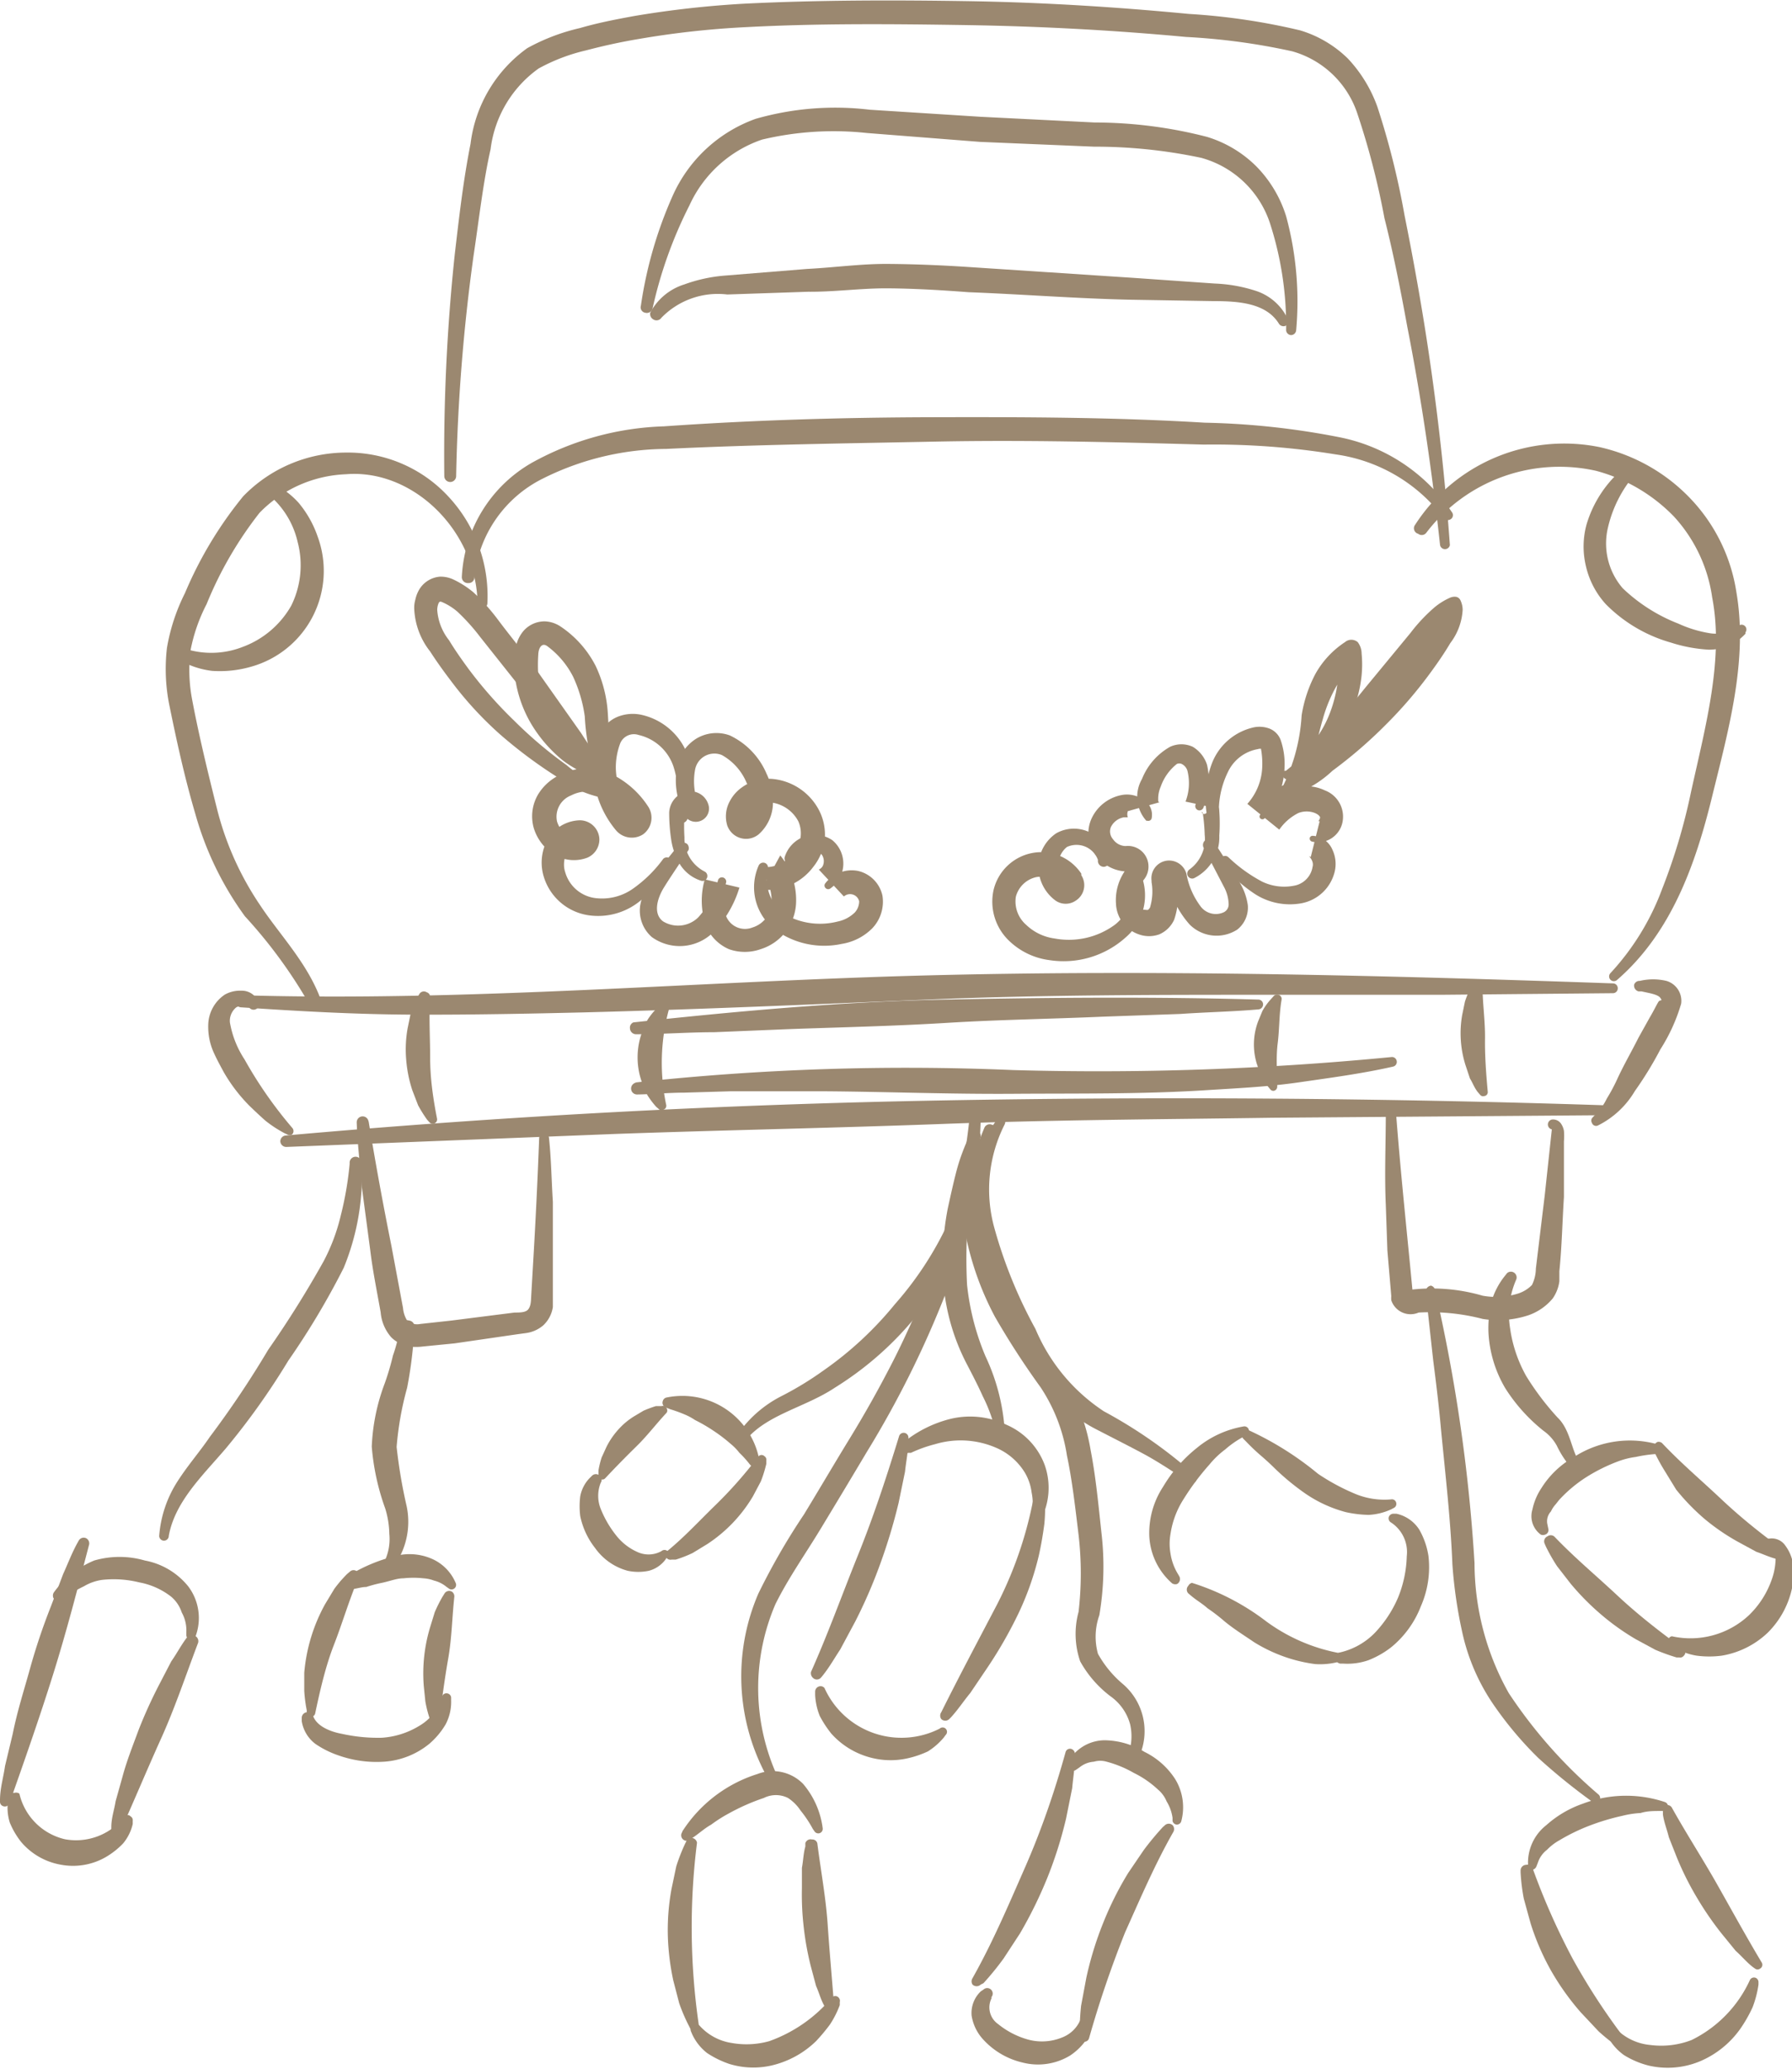 <svg xmlns="http://www.w3.org/2000/svg" viewBox="0 0 78.57 90.7"><defs><style>.cls-1{fill:#9b8870;}</style></defs><title>car</title><g id="Слой_2" data-name="Слой 2"><g id="Слой_1-2" data-name="Слой 1"><path class="cls-1" d="M28.1,13.4a18.25,18.25,0,0,1,1.39-4.81,6.31,6.31,0,0,1,3.64-3.38,12.67,12.67,0,0,1,5-.4L43,5.12,48,5.37A19.73,19.73,0,0,1,52.92,6a5.2,5.2,0,0,1,2.17,1.3,5.4,5.4,0,0,1,1.3,2.18,14.22,14.22,0,0,1,.44,5,.23.23,0,0,1-.23.21.23.23,0,0,1-.21-.21v0a14.6,14.6,0,0,0-.72-4.73,4.4,4.4,0,0,0-3-2.83,22.45,22.45,0,0,0-4.7-.49l-5-.21L38,5.83a13.57,13.57,0,0,0-4.59.29A5.42,5.42,0,0,0,30.23,9a19,19,0,0,0-1.62,4.53v0a.26.26,0,0,1-.32.18A.24.24,0,0,1,28.1,13.4Z"/><path class="cls-1" d="M28.51,13.71A2.54,2.54,0,0,1,30,12.47a6.75,6.75,0,0,1,1.8-.39l3.58-.29c1.19-.06,2.38-.23,3.58-.22s2.39.06,3.58.14l7.14.47,3.58.25a6.62,6.62,0,0,1,1.8.32A2.35,2.35,0,0,1,56.47,14a.23.23,0,0,1-.12.29.24.24,0,0,1-.27-.09l0,0c-.56-.92-1.78-1-2.89-1l-3.58-.06c-2.39-.05-4.78-.24-7.14-.33-1.18-.09-2.35-.16-3.52-.17s-2.34.16-3.52.15l-3.54.12A3.45,3.45,0,0,0,29,13.93l0,0a.26.26,0,0,1-.36.07A.27.27,0,0,1,28.51,13.71Z"/><path class="cls-1" d="M13.6,44.09a21.42,21.42,0,0,0-2.86-3.92A14,14,0,0,1,8.57,35.7c-.47-1.59-.82-3.19-1.15-4.81a8,8,0,0,1-.1-2.49A8.52,8.52,0,0,1,8.11,26a17.33,17.33,0,0,1,2.55-4.24,6.29,6.29,0,0,1,4.51-1.92,6,6,0,0,1,4.51,1.95,6.4,6.4,0,0,1,1.69,4.66.22.22,0,0,1-.23.21.22.22,0,0,1-.2-.22v0c-.07-3.2-2.85-5.89-5.77-5.65a5.58,5.58,0,0,0-3.79,1.69,16.6,16.6,0,0,0-2.32,4,7.47,7.47,0,0,0-.71,2.05,7,7,0,0,0,.08,2.17c.29,1.54.69,3.18,1.07,4.7a13.28,13.28,0,0,0,1.89,4.26c.86,1.31,2.1,2.56,2.69,4.2v0a.27.27,0,0,1-.16.33A.26.26,0,0,1,13.6,44.09Z"/><path class="cls-1" d="M62.05,23a7.78,7.78,0,0,1,8.08-3.4,7.88,7.88,0,0,1,4,2.27,7.61,7.61,0,0,1,2,4.08c.52,3-.35,6.06-1.07,9s-1.78,5.94-4.15,8a.21.21,0,0,1-.3,0,.21.21,0,0,1,0-.29l0,0a11.08,11.08,0,0,0,2.27-3.7,26.13,26.13,0,0,0,1.26-4.23c.64-2.91,1.45-5.85.93-8.54a6.61,6.61,0,0,0-1.68-3.55,7.42,7.42,0,0,0-3.41-2,7.34,7.34,0,0,0-7.44,2.71l0,0a.25.25,0,0,1-.36.05A.25.25,0,0,1,62.05,23Z"/><path class="cls-1" d="M20.25,25.27a6.1,6.1,0,0,1,3.1-5,12.75,12.75,0,0,1,5.76-1.58c4-.28,7.9-.39,11.85-.4s7.91,0,11.86.24a33.92,33.92,0,0,1,5.92.64,7.74,7.74,0,0,1,4.93,3.3.21.21,0,0,1-.08.3.22.22,0,0,1-.29-.06v0a7.17,7.17,0,0,0-4.74-2.79,33.11,33.11,0,0,0-5.78-.43c-3.94-.11-7.87-.21-11.8-.13s-7.88.13-11.78.32a12.22,12.22,0,0,0-5.4,1.3,5.45,5.45,0,0,0-3,4.33v0a.25.25,0,0,1-.27.25A.26.26,0,0,1,20.25,25.27Z"/><path class="cls-1" d="M19.48,20.88a83.36,83.36,0,0,1,.46-9.74c.19-1.62.37-3.22.69-4.83a6.06,6.06,0,0,1,2.49-4.2,8.88,8.88,0,0,1,2.31-.88C26.22,1,27,.85,27.82.7A43.69,43.69,0,0,1,32.66.16C35.91,0,39.16,0,42.4.05s6.49.25,9.72.56A28.45,28.45,0,0,1,57,1.33,5.06,5.06,0,0,1,59.1,2.57a6.07,6.07,0,0,1,1.29,2.11,34.73,34.73,0,0,1,1.19,4.75c.32,1.59.61,3.18.87,4.79q.77,4.81,1.12,9.68a.22.22,0,0,1-.43,0h0c-.35-3.22-.82-6.43-1.44-9.59-.29-1.59-.6-3.17-1-4.75A33.87,33.87,0,0,0,59.52,5a4.21,4.21,0,0,0-2.86-2.75A28.35,28.35,0,0,0,52,1.62c-3.21-.3-6.43-.47-9.64-.52s-6.45-.08-9.65.09A38.88,38.88,0,0,0,28,1.71c-.78.13-1.55.3-2.31.5A8.14,8.14,0,0,0,23.62,3a5.11,5.11,0,0,0-2.11,3.54C21.18,8,21,9.64,20.76,11.23A81.67,81.67,0,0,0,20,20.87h0a.26.26,0,0,1-.26.26A.26.26,0,0,1,19.48,20.88Z"/><path class="cls-1" d="M7.89,28.36a3.78,3.78,0,0,0,2.75,0,4.07,4.07,0,0,0,2.13-1.81,4,4,0,0,0,.28-2.79,3.79,3.79,0,0,0-1.56-2.29.21.21,0,0,1-.07-.29.22.22,0,0,1,.25-.08l.07,0a3.61,3.61,0,0,1,1.36.95,4.68,4.68,0,0,1,.83,1.48A4.36,4.36,0,0,1,11,29.23a4.93,4.93,0,0,1-1.7.18,3.75,3.75,0,0,1-1.57-.56l-.07-.05a.25.25,0,0,1,.24-.44Z"/><path class="cls-1" d="M71.83,20.63a5.48,5.48,0,0,0-1.33,2.5,3,3,0,0,0,.65,2.66,7.41,7.41,0,0,0,2.44,1.55,5.35,5.35,0,0,0,1.38.42,1.63,1.63,0,0,0,1.25-.32.21.21,0,0,1,.31.28l0,.06a2.15,2.15,0,0,1-1.62.7,6.61,6.61,0,0,1-1.65-.31,6.5,6.5,0,0,1-2.85-1.68,3.71,3.71,0,0,1-.88-1.69A3.67,3.67,0,0,1,69.56,23a5.1,5.1,0,0,1,1.86-2.66l.06,0a.25.25,0,0,1,.36,0A.27.27,0,0,1,71.83,20.63Z"/><path class="cls-1" d="M10.59,43.63c10,.29,20-.61,30.05-.87s20.06,0,30.08.35a.21.21,0,0,1,.21.22.21.21,0,0,1-.21.21h0l-7.52.07H55.66c-5,0-10,0-15,.21s-10,.43-15,.56c-2.51.06-5,.11-7.54.1s-5-.15-7.54-.32h0a.26.26,0,0,1,0-.52Z"/><path class="cls-1" d="M12.51,49.78q14.39-1.28,28.85-1.54t28.89.21a.23.23,0,0,1,.21.23.24.24,0,0,1-.22.21h0L55.79,49c-4.8.07-9.61.09-14.41.27s-9.6.27-14.4.44l-14.42.57h0a.26.26,0,0,1-.27-.25A.26.26,0,0,1,12.51,49.78Z"/><path class="cls-1" d="M71.9,43a2.54,2.54,0,0,1,1.16,0,.91.91,0,0,1,.65,1,7.75,7.75,0,0,1-.91,2,15.73,15.73,0,0,1-1.12,1.83,3.89,3.89,0,0,1-1.62,1.51.19.19,0,0,1-.26-.11.2.2,0,0,1,0-.21l.08-.09a2.56,2.56,0,0,0,.57-.77,7.69,7.69,0,0,0,.46-.86c.29-.63.63-1.21.93-1.81l.49-.88c.18-.3.32-.6.39-.7s.19,0,.08-.16-.48-.21-.83-.29l-.13,0a.26.26,0,0,1-.19-.3A.25.25,0,0,1,71.9,43Z"/><path class="cls-1" d="M10.92,44.16c-.1-.12-.35-.11-.56,0a.76.76,0,0,0-.28.66,4.26,4.26,0,0,0,.64,1.62,18.51,18.51,0,0,0,2.09,3,.21.21,0,0,1,0,.29.22.22,0,0,1-.22,0l-.11-.05a5.39,5.39,0,0,1-.83-.54c-.24-.21-.47-.43-.7-.65A7.17,7.17,0,0,1,9.81,47c-.15-.28-.29-.53-.44-.86a2.76,2.76,0,0,1-.24-1.22,1.64,1.64,0,0,1,.73-1.32,1.37,1.37,0,0,1,.72-.17.78.78,0,0,1,.66.33l.08.13a.25.25,0,0,1-.08.34A.24.24,0,0,1,10.92,44.16Z"/><path class="cls-1" d="M18.86,43.71c-.06.89,0,1.78,0,2.67s.13,1.78.3,2.65a.19.19,0,0,1-.15.23.19.19,0,0,1-.18-.06l-.1-.11a5.6,5.6,0,0,1-.4-.64l-.25-.65a5.69,5.69,0,0,1-.27-1.34,5.25,5.25,0,0,1,.06-1.37l.14-.68a5.07,5.07,0,0,1,.29-.69l.09-.15a.23.23,0,0,1,.32-.07A.21.21,0,0,1,18.86,43.71Z"/><path class="cls-1" d="M65,43.19c0,.79.12,1.56.11,2.34s.05,1.55.12,2.33a.17.17,0,0,1-.16.19A.16.16,0,0,1,64.9,48l-.12-.14c-.15-.2-.21-.39-.33-.58l-.19-.57a4.64,4.64,0,0,1-.15-2.22l.12-.58a4.36,4.36,0,0,1,.25-.61l.11-.19a.21.21,0,0,1,.3-.08A.22.22,0,0,1,65,43.19Z"/><path class="cls-1" d="M27.77,44.82c4.55-.49,9.11-.91,13.68-1s9.15-.13,13.72,0a.21.21,0,0,1,.21.22.22.22,0,0,1-.2.21h0c-1.14.1-2.28.12-3.43.2l-3.41.12c-2.27.1-4.54.13-6.81.27s-4.53.19-6.8.27l-3.42.14c-1.14,0-2.28.09-3.43.09h0a.27.27,0,0,1-.26-.26A.25.25,0,0,1,27.77,44.82Z"/><path class="cls-1" d="M29.33,44.24a8.95,8.95,0,0,0-.12,4.2.18.18,0,0,1-.13.21.16.16,0,0,1-.16,0l-.15-.13a3.71,3.71,0,0,1-.39-.52l-.23-.54a3.23,3.23,0,0,1,0-2.21c.08-.18.15-.36.24-.54a3,3,0,0,1,.4-.5L29,44a.21.21,0,0,1,.3,0A.2.2,0,0,1,29.33,44.24Z"/><path class="cls-1" d="M56.19,43.83c-.11.64-.09,1.27-.17,1.91S56,47,56,47.64a.18.18,0,0,1-.16.18.17.17,0,0,1-.14-.06l-.14-.17a4.41,4.41,0,0,1-.3-.5l-.16-.47a2.89,2.89,0,0,1,.06-1.84l.19-.46a2.69,2.69,0,0,1,.33-.47l.17-.19a.21.21,0,0,1,.29,0A.18.18,0,0,1,56.19,43.83Z"/><path class="cls-1" d="M27.81,47.46a109.91,109.91,0,0,1,16.62-.55A132.83,132.83,0,0,0,61,46.34a.21.21,0,0,1,.24.18.21.21,0,0,1-.17.24h0c-1.37.31-2.75.49-4.13.69s-2.78.26-4.18.35c-2.78.17-5.56.13-8.33.15s-5.52-.09-8.27-.11c-1.38,0-2.75,0-4.13,0L30,47.9c-.68,0-1.37.07-2.07.08h0a.26.26,0,0,1,0-.52Z"/><path class="cls-1" d="M16.16,49.14q.45,2.74,1,5.47l.51,2.73a1.24,1.24,0,0,0,.2.58.72.72,0,0,0,.56.12l1.37-.15,2.76-.35c.23,0,.49,0,.6-.14s.12-.33.13-.57l.08-1.38c.11-1.85.2-3.7.27-5.56a.21.21,0,0,1,.22-.2.21.21,0,0,1,.21.19v0c.1.94.11,1.86.17,2.8l0,2.78c0,.47,0,.93,0,1.4,0,.11,0,.22,0,.44a1.38,1.38,0,0,1-.42.8,1.46,1.46,0,0,1-.76.34l-.37.05-2.75.4-1.41.14a2.35,2.35,0,0,1-.58,0,1.47,1.47,0,0,1-.8-.41,1.9,1.9,0,0,1-.46-1.09c-.16-.91-.35-1.82-.46-2.75L15.86,52c-.07-.94-.19-1.86-.22-2.8v0a.26.26,0,0,1,.52,0Z"/><path class="cls-1" d="M61.2,48.67c.2,2.68.49,5.35.74,8l-.17-.12A7.92,7.92,0,0,1,65,56.8a3.23,3.23,0,0,0,1.55-.09,1.48,1.48,0,0,0,.62-.38,1.7,1.7,0,0,0,.17-.72l.39-3.22.31-2.88a.22.22,0,0,1,0-.43.42.42,0,0,1,.41.19.82.82,0,0,1,.12.3,2.7,2.7,0,0,1,0,.47v.81c0,.55,0,1.09,0,1.63-.07,1.09-.09,2.17-.2,3.25l0,.44a1.7,1.7,0,0,1-.29.75,2.41,2.41,0,0,1-1.07.74,4.27,4.27,0,0,1-2,.16,9.13,9.13,0,0,0-2.81-.28A.89.89,0,0,1,61,57a1.16,1.16,0,0,1,0-.18v0l-.17-2-.07-2c-.06-1.34,0-2.68,0-4v-.06a.26.26,0,0,1,.27-.25A.25.25,0,0,1,61.2,48.67Z"/><path class="cls-1" d="M30.19,37.26c-.35.54-.74,1.1-1.07,1.63s-.48,1.18-.05,1.5a1.26,1.26,0,0,0,1.54-.17,3.72,3.72,0,0,0,.87-1.63.18.18,0,0,1,.23-.12.19.19,0,0,1,.13.2,2.91,2.91,0,0,0,0,1.5.89.89,0,0,0,1.15.49,1.19,1.19,0,0,0,.84-1.07,2.06,2.06,0,0,0-.47-1.41.13.13,0,0,1,0-.17.1.1,0,0,1,.09,0,1.5,1.5,0,0,0,1.32-.6A1.3,1.3,0,0,0,35,36a1.57,1.57,0,0,0-1.19-.82c-.47-.08-1.06.31-.94.71l-.22-.06a1.3,1.3,0,0,0,.09-1.5,2.48,2.48,0,0,0-1.09-1.23.86.86,0,0,0-1.17.62,2.79,2.79,0,0,0,.18,1.64l-.36.08s-.08-.06-.16,0-.12.13-.13.27a8.17,8.17,0,0,0,0,1,1.63,1.63,0,0,0,.87,1.49.22.22,0,0,1,.12.28.21.21,0,0,1-.26.13h0a1.7,1.7,0,0,1-.94-.74,3,3,0,0,1-.38-1.12,7.9,7.9,0,0,1-.08-1.13,1,1,0,0,1,.54-.84.94.94,0,0,1,.62-.06.82.82,0,0,1,.58.64.58.58,0,0,1-1.13.25h0a3.29,3.29,0,0,1-.24-2.13,1.89,1.89,0,0,1,.82-1.1A1.71,1.71,0,0,1,32,32.24a3.27,3.27,0,0,1,1.61,1.68,2.84,2.84,0,0,1,.28,1.21,1.87,1.87,0,0,1-.62,1.44.87.87,0,0,1-1.22-.1.92.92,0,0,1-.16-.27v0A1.38,1.38,0,0,1,32,35.12a1.72,1.72,0,0,1,.54-.61,2,2,0,0,1,1.36-.36,2.57,2.57,0,0,1,2,1.35,2.33,2.33,0,0,1,.26,1.31A2.37,2.37,0,0,1,35.66,38a2.52,2.52,0,0,1-2.27,1l.82-1.5a3.09,3.09,0,0,1,.69,2.15,2.26,2.26,0,0,1-.47,1.22,2.22,2.22,0,0,1-1.08.74,2.08,2.08,0,0,1-1.39,0,1.93,1.93,0,0,1-1-1,3.4,3.4,0,0,1-.06-2.06l1.52.36a4.82,4.82,0,0,1-1.19,2,2.09,2.09,0,0,1-2.65.17,1.54,1.54,0,0,1-.51-1.39,2.77,2.77,0,0,1,.46-1.1c.41-.58.81-1,1.24-1.58v0a.27.27,0,0,1,.37,0A.28.28,0,0,1,30.19,37.26Z"/><path class="cls-1" d="M34.4,37.59a1.38,1.38,0,0,1,2.09-.76,1.33,1.33,0,0,1-.1,2.13.16.16,0,0,1-.21-.05.15.15,0,0,1,0-.18,1.46,1.46,0,0,1,1.44-.55,1.42,1.42,0,0,1,1.07,1.08,1.69,1.69,0,0,1-.45,1.44,2.43,2.43,0,0,1-1.34.68A3.65,3.65,0,0,1,34,40.77a2.34,2.34,0,0,1-.73-2.84.22.22,0,0,1,.29-.09.22.22,0,0,1,.11.24l0,.07a1.84,1.84,0,0,0,.86,2,3.11,3.11,0,0,0,2.19.25,1.51,1.51,0,0,0,.76-.4.73.73,0,0,0,.19-.49A.41.41,0,0,0,37,39.3l-1.1-1.18s.16-.06.2-.23a.5.5,0,0,0-.06-.41.52.52,0,0,0-.5-.17.86.86,0,0,0-.61.39l0,.09a.25.25,0,0,1-.34.09A.26.26,0,0,1,34.4,37.59Z"/><path class="cls-1" d="M29.6,35.76a3.93,3.93,0,0,0-.08-2.18A2.11,2.11,0,0,0,28,32.22a.65.65,0,0,0-.8.35A3,3,0,0,0,27,33.65a3.3,3.3,0,0,0,.77,2.06l-.2.16a3.16,3.16,0,0,0-1.11-1,1.55,1.55,0,0,0-1.42,0A1,1,0,0,0,24.42,36c.12.45.61.84,1,.67l.05.24c-.56,0-.87.79-.69,1.32a1.58,1.58,0,0,0,1.25,1.13,2.35,2.35,0,0,0,1.72-.4,5.7,5.7,0,0,0,1.33-1.31.22.22,0,0,1,.31,0,.23.23,0,0,1,0,.28l0,0a5.46,5.46,0,0,1-1.33,1.57,2.91,2.91,0,0,1-2.21.63,2.42,2.42,0,0,1-2-1.67,2.11,2.11,0,0,1,.08-1.5,1.68,1.68,0,0,1,1.49-1,.86.86,0,0,1,.86.84.87.87,0,0,1-.53.8h0a1.67,1.67,0,0,1-1.55-.2,2.08,2.08,0,0,1-.8-1.11,1.89,1.89,0,0,1,.19-1.46,2.24,2.24,0,0,1,1-.88,2.69,2.69,0,0,1,1.19-.27,2.75,2.75,0,0,1,1.14.31,4,4,0,0,1,1.48,1.34l0,0a.9.9,0,0,1-.21,1.25A.91.91,0,0,1,27,36.39a4.34,4.34,0,0,1-1-2.71,3.51,3.51,0,0,1,.29-1.48,1.46,1.46,0,0,1,.85-.8,1.79,1.79,0,0,1,1-.06,2.82,2.82,0,0,1,2.09,2,4.12,4.12,0,0,1-.09,2.56v0a.25.25,0,0,1-.33.16A.27.27,0,0,1,29.6,35.76Z"/><path class="cls-1" d="M26.55,35.1a10.06,10.06,0,0,1-.91-3.69,6.12,6.12,0,0,0-.51-1.74A3.81,3.81,0,0,0,24,28.33c-.24-.18-.39.07-.4.37a6.91,6.91,0,0,0,0,.91,5.25,5.25,0,0,0,.52,1.73,4.93,4.93,0,0,0,2.56,2.43.22.22,0,0,1,.12.28.2.2,0,0,1-.23.13h-.06a4.68,4.68,0,0,1-1.84-.85,6.12,6.12,0,0,1-1.37-1.58,5.46,5.46,0,0,1-.71-2,5,5,0,0,1,0-1.1,1.55,1.55,0,0,1,.37-1,1.23,1.23,0,0,1,.93-.41,1.33,1.33,0,0,1,.68.22,4.59,4.59,0,0,1,1.55,1.74,5.66,5.66,0,0,1,.53,2.07l.11,1.85A5.53,5.53,0,0,0,27,34.81l0,.08a.25.25,0,0,1-.46.21Z"/><path class="cls-1" d="M26.69,35.09q-1.85-2.42-3.75-4.79l-1.89-2.38a8.87,8.87,0,0,0-1-1.11,2.63,2.63,0,0,0-.61-.39c-.13-.06-.15-.06-.2,0a.79.79,0,0,0-.07.32,2.41,2.41,0,0,0,.52,1.33c.26.43.55.84.85,1.25a18.7,18.7,0,0,0,2,2.27,18.66,18.66,0,0,0,2.3,1.95,4.6,4.6,0,0,0,2.63,1.11.21.21,0,0,1,.23.2.2.2,0,0,1-.18.22h0a4.85,4.85,0,0,1-3.08-1,20.62,20.62,0,0,1-2.52-1.88,15.78,15.78,0,0,1-2.14-2.33c-.32-.42-.63-.85-.92-1.3a3.24,3.24,0,0,1-.7-1.92,1.34,1.34,0,0,1,.05-.35,1.48,1.48,0,0,1,.18-.46,1.17,1.17,0,0,1,.9-.55,1.31,1.31,0,0,1,.6.13,4.09,4.09,0,0,1,.86.55,9,9,0,0,1,1.13,1.27c.61.81,1.26,1.58,1.84,2.42l1.76,2.49c.55.86,1.14,1.69,1.65,2.57l0,0a.26.26,0,0,1-.43.29Z"/><path class="cls-1" d="M53.29,37c.36.57.71,1.09,1.06,1.68a2.64,2.64,0,0,1,.36,1,1.23,1.23,0,0,1-.46,1.07,1.67,1.67,0,0,1-2.09-.22,4.13,4.13,0,0,1-.94-1.82l.35-.08a3.07,3.07,0,0,1-.09,1.69,1.27,1.27,0,0,1-.65.64,1.32,1.32,0,0,1-.9,0,1.48,1.48,0,0,1-1-1.34A2.26,2.26,0,0,1,49.46,38l.11.2a1.72,1.72,0,0,1-1.52-.71,1.56,1.56,0,0,1-.17-1.65,1.83,1.83,0,0,1,1.38-1,1.26,1.26,0,0,1,.86.21.77.77,0,0,1,.37.84.15.15,0,0,1-.18.09l-.05,0a1.57,1.57,0,0,1-.19-1.83,2.81,2.81,0,0,1,1.23-1.41,1.18,1.18,0,0,1,1,0,1.44,1.44,0,0,1,.62.78,3.1,3.1,0,0,1-.15,1.87h0a.19.19,0,0,1-.23.13.19.19,0,0,1-.13-.22.48.48,0,0,1,.68-.32.68.68,0,0,1,.37.58,7.66,7.66,0,0,1,0,1.07,2,2,0,0,1-1.11,1.87.22.22,0,0,1-.28-.12.22.22,0,0,1,.09-.27l0,0a1.64,1.64,0,0,0,.66-1.51,8.28,8.28,0,0,0-.08-.93c0-.09-.12-.11,0,0a.11.11,0,0,0,.11,0s.23-.12.25-.29l-1.12-.24a2.26,2.26,0,0,0,.08-1.36.49.49,0,0,0-.25-.29.26.26,0,0,0-.21,0,2.19,2.19,0,0,0-.71,1,1.32,1.32,0,0,0-.11.53c0,.13,0,.13.06.15l-1.39.39a.4.4,0,0,0,0,.27s0,0,0,0-.06,0-.18,0a.79.79,0,0,0-.56.42.51.51,0,0,0,.09.54.69.69,0,0,0,.55.3h0a.9.9,0,0,1,1,.8.91.91,0,0,1-.22.7,1.27,1.27,0,0,0-.32.84.45.45,0,0,0,.31.45c.22,0,.19.06.3-.09a2.42,2.42,0,0,0,.07-1.12v-.06a.78.78,0,0,1,.67-.88.79.79,0,0,1,.86.58,3.37,3.37,0,0,0,.64,1.45.83.83,0,0,0,1,.23.38.38,0,0,0,.21-.35,1.69,1.69,0,0,0-.2-.75l-.9-1.73,0,0a.27.27,0,0,1,.11-.35A.27.27,0,0,1,53.29,37Z"/><path class="cls-1" d="M48.14,37.7a1,1,0,0,0-1.36-.57,1,1,0,0,0,0,1.56l-.21.23a1.16,1.16,0,0,0-1.13-.47,1.19,1.19,0,0,0-.9.86A1.36,1.36,0,0,0,45,40.55a2.22,2.22,0,0,0,1.23.59,3.41,3.41,0,0,0,2.65-.6,1.92,1.92,0,0,0,.53-2.39.22.22,0,0,1,.07-.3.22.22,0,0,1,.28,0l0,0a2.43,2.43,0,0,1-.4,3.24,4.07,4.07,0,0,1-3.35,1,3.12,3.12,0,0,1-1.8-.88,2.37,2.37,0,0,1-.65-2.18,2.16,2.16,0,0,1,1.72-1.64,2.11,2.11,0,0,1,2.13.91l0,.07a.8.8,0,0,1-.24,1.11.78.78,0,0,1-.89,0A1.84,1.84,0,0,1,45.53,38a1.77,1.77,0,0,1,.78-1.47,1.58,1.58,0,0,1,1.55,0,1.4,1.4,0,0,1,.79,1.13v.07a.27.27,0,0,1-.25.27A.26.26,0,0,1,48.14,37.7Z"/><path class="cls-1" d="M52.94,35.86a4.39,4.39,0,0,1,.21-2.43A2.56,2.56,0,0,1,55,31.88a1.25,1.25,0,0,1,.66.06.86.86,0,0,1,.49.5,3.22,3.22,0,0,1,.17,1.22,3.57,3.57,0,0,1-.88,2.22.13.13,0,0,1-.18,0,.12.12,0,0,1,0-.17,3.38,3.38,0,0,1,1.22-1.06,1.86,1.86,0,0,1,1.61,0,1.23,1.23,0,0,1,.77,1.4,1.1,1.1,0,0,1-1.35.84.14.14,0,0,1-.08-.17.13.13,0,0,1,.12-.08,1,1,0,0,1,.87.61,1.47,1.47,0,0,1,.09,1,1.85,1.85,0,0,1-1.46,1.35,2.83,2.83,0,0,1-2-.39,6.5,6.5,0,0,1-1.48-1.33.21.21,0,0,1,0-.3.21.21,0,0,1,.29,0l0,0a6.59,6.59,0,0,0,1.48,1.07,2.23,2.23,0,0,0,1.48.16,1,1,0,0,0,.73-.81c.09-.31-.29-.56-.08-.43L57.86,36s-.11,0-.06,0a.35.35,0,0,0,.08-.16s0-.1-.23-.2a1,1,0,0,0-.72,0,2.24,2.24,0,0,0-.84.73l-1.4-1.13a2.55,2.55,0,0,0,.65-1.57,3.59,3.59,0,0,0-.05-.83c0-.06.06,0,.06,0a.32.32,0,0,0-.2,0,1.79,1.79,0,0,0-1.31,1,3.89,3.89,0,0,0-.39,2v.05a.27.27,0,0,1-.25.27A.27.27,0,0,1,52.94,35.86Z"/><path class="cls-1" d="M56.07,34.81a8.09,8.09,0,0,0,1-3.45,5.85,5.85,0,0,1,.6-1.81,4,4,0,0,1,1.3-1.4.43.43,0,0,1,.56,0,.84.84,0,0,1,.17.5,5,5,0,0,1,0,.95,5.61,5.61,0,0,1-.51,1.84,5.85,5.85,0,0,1-2.64,2.7.21.21,0,0,1-.23-.35l.06,0a6,6,0,0,0,1.21-1.26,4.92,4.92,0,0,0,.78-1.44,5.7,5.7,0,0,0,.31-1.54,6.4,6.4,0,0,0,0-.76c0-.07-.07-.1.08.11a.64.64,0,0,0,.51.22.58.58,0,0,0,.26-.05,3,3,0,0,0-.93,1A6.34,6.34,0,0,0,58,31.52c-.17.57-.29,1.19-.5,1.83a4.66,4.66,0,0,1-1,1.75l0,0a.26.26,0,0,1-.36,0A.25.25,0,0,1,56.07,34.81Z"/><path class="cls-1" d="M56,34.76q2-2.31,3.9-4.66l1.94-2.35a7.38,7.38,0,0,1,1.05-1.12,2.91,2.91,0,0,1,.67-.42.51.51,0,0,1,.24-.05.26.26,0,0,1,.23.15,1,1,0,0,1,.1.42,2.65,2.65,0,0,1-.54,1.46c-.26.44-.55.86-.85,1.27a19.19,19.19,0,0,1-2,2.33,20.05,20.05,0,0,1-2.32,2,4.79,4.79,0,0,1-2.83,1.29.21.21,0,0,1-.21-.22.22.22,0,0,1,.18-.21h.05A4.91,4.91,0,0,0,58,33.2a20.33,20.33,0,0,0,2.1-2.05c.62-.75,1.27-1.47,1.82-2.28.27-.4.54-.8.78-1.22a1.8,1.8,0,0,0,.37-.87v0s0,0,.05.09a.77.77,0,0,0,.6.35c.27,0,.29-.07.24,0a1.76,1.76,0,0,0-.43.25,6.85,6.85,0,0,0-.92,1c-.66.76-1.29,1.56-2,2.3l-2.06,2.24c-.73.72-1.42,1.46-2.18,2.15l0,0a.26.26,0,0,1-.37,0A.25.25,0,0,1,56,34.76Z"/><path class="cls-1" d="M3.91,67.7c-.5,1.92-1,3.85-1.59,5.73S1.07,77.19.41,79.06a.21.21,0,0,1-.27.12A.2.2,0,0,1,0,79v-.08c0-.52.15-1,.22-1.5L.56,76c.2-1,.49-1.89.75-2.83s.57-1.86.93-2.77L2.77,69c.21-.46.38-.92.63-1.37l.05-.09a.25.25,0,0,1,.34-.1A.26.26,0,0,1,3.91,67.7Z"/><path class="cls-1" d="M2.36,69.81a4.14,4.14,0,0,1,1.77-1.4,4,4,0,0,1,2.22,0,3.19,3.19,0,0,1,1.9,1.13,2.3,2.3,0,0,1,.31,2.23.2.2,0,0,1-.26.1.21.21,0,0,1-.13-.18v-.13a1.62,1.62,0,0,0-.2-.87A1.53,1.53,0,0,0,7.51,70a3.22,3.22,0,0,0-1.4-.63,4.65,4.65,0,0,0-1.64-.11,2.15,2.15,0,0,0-.79.28,6.4,6.4,0,0,0-.89.52l-.11.07a.24.24,0,0,1-.34-.08A.26.26,0,0,1,2.36,69.81Z"/><path class="cls-1" d="M8.67,72.06c-.53,1.4-1,2.81-1.61,4.16S5.88,78.94,5.27,80.3a.21.21,0,0,1-.27.11.2.2,0,0,1-.12-.2V80.1c0-.4.13-.76.19-1.14l.3-1.07c.19-.71.46-1.38.71-2.06a20.8,20.8,0,0,1,.91-2l.52-1c.22-.31.39-.64.65-1l.08-.1a.24.24,0,0,1,.34,0A.26.26,0,0,1,8.67,72.06Z"/><path class="cls-1" d="M.85,78.63a2.67,2.67,0,0,0,2,2,2.69,2.69,0,0,0,2.61-1,.18.18,0,0,1,.27,0,.19.19,0,0,1,.09.19l0,.14a2.06,2.06,0,0,1-.42.85,3.47,3.47,0,0,1-.76.6,2.88,2.88,0,0,1-2,.33,2.94,2.94,0,0,1-1.72-1,3.55,3.55,0,0,1-.49-.84,2.2,2.2,0,0,1-.08-.95l0-.16a.23.23,0,0,1,.27-.19A.25.25,0,0,1,.85,78.63Z"/><path class="cls-1" d="M15.71,69.19c-.42,1-.71,2-1.07,2.92s-.61,2-.82,3a.19.19,0,0,1-.22.15.17.17,0,0,1-.15-.14l0-.14a6.39,6.39,0,0,1-.11-.85l0-.8a7.53,7.53,0,0,1,.91-3l.41-.68a5.67,5.67,0,0,1,.56-.65l.13-.11a.23.23,0,0,1,.36.27Z"/><path class="cls-1" d="M15,69.26a7.05,7.05,0,0,1,2.58-1.1,2.45,2.45,0,0,1,1.41.2,2,2,0,0,1,1,1.06.2.2,0,0,1-.11.24.2.2,0,0,1-.17,0l-.14-.1a1.37,1.37,0,0,0-.54-.27,1.58,1.58,0,0,0-.47-.1,4.07,4.07,0,0,0-.87,0c-.31,0-.63.14-1,.21a6,6,0,0,0-.63.17c-.24,0-.47.1-.74.1h-.2a.24.24,0,0,1-.23-.23A.23.23,0,0,1,15,69.26Z"/><path class="cls-1" d="M19.92,70c-.1.92-.11,1.82-.27,2.72s-.27,1.8-.4,2.7a.18.18,0,0,1-.21.16.18.18,0,0,1-.15-.11l-.06-.16a5.05,5.05,0,0,1-.18-.72l-.07-.68a7,7,0,0,1,.28-2.58l.2-.65A6,6,0,0,1,19.4,70l.1-.16a.24.24,0,0,1,.32-.06A.25.25,0,0,1,19.92,70Z"/><path class="cls-1" d="M13.72,75.2c.14.45.72.71,1.28.81a7.29,7.29,0,0,0,1.74.17,3.6,3.6,0,0,0,1.64-.52,2.17,2.17,0,0,0,1-1.28.2.2,0,0,1,.25-.14.2.2,0,0,1,.15.17v.12a2.11,2.11,0,0,1-.24,1.06,3.38,3.38,0,0,1-.71.85,3.5,3.5,0,0,1-2,.79,5,5,0,0,1-2-.28,4.13,4.13,0,0,1-1-.5,1.55,1.55,0,0,1-.6-1v-.14a.25.25,0,0,1,.24-.25A.24.24,0,0,1,13.72,75.2Z"/><path class="cls-1" d="M29.2,61.27a3.43,3.43,0,0,1,4.11,2.84.19.19,0,0,1-.15.21.2.2,0,0,1-.17,0l-.12-.13a4.51,4.51,0,0,0-.45-.5,2.35,2.35,0,0,0-.38-.39,7,7,0,0,0-.76-.58,7.27,7.27,0,0,0-.81-.47A2.5,2.5,0,0,0,30,62a6.09,6.09,0,0,0-.61-.22l-.2-.08a.22.22,0,0,1-.13-.28A.22.22,0,0,1,29.2,61.27Z"/><path class="cls-1" d="M29.23,61.93c-.46.49-.84,1-1.32,1.47s-.92.92-1.38,1.41a.16.16,0,0,1-.23,0,.2.2,0,0,1-.06-.14l0-.21a4,4,0,0,1,.14-.57l.21-.46a3.41,3.41,0,0,1,.51-.75,3.13,3.13,0,0,1,.7-.59l.42-.25a5.58,5.58,0,0,1,.54-.2l.25,0a.19.19,0,0,1,.24.15A.17.17,0,0,1,29.23,61.93Z"/><path class="cls-1" d="M26.34,65a1.53,1.53,0,0,0,0,1.15A4.63,4.63,0,0,0,27,67.29a2.45,2.45,0,0,0,1,.77A1.17,1.17,0,0,0,29,68a.2.2,0,0,1,.27,0,.2.2,0,0,1,0,.22l-.08.13a1.33,1.33,0,0,1-.74.51,2.24,2.24,0,0,1-.93,0,2.57,2.57,0,0,1-1.43-1,3.35,3.35,0,0,1-.65-1.4,3.52,3.52,0,0,1,0-.86,1.56,1.56,0,0,1,.39-.78l.13-.13a.24.24,0,0,1,.33,0A.23.23,0,0,1,26.34,65Z"/><path class="cls-1" d="M29.25,68c.75-.61,1.4-1.32,2.1-2s1.32-1.39,1.91-2.16a.18.18,0,0,1,.26,0,.18.18,0,0,1,.08.18l0,.15a5.78,5.78,0,0,1-.24.77l-.35.66a6.42,6.42,0,0,1-2,2.09l-.64.39a5.42,5.42,0,0,1-.74.29l-.18,0a.22.22,0,0,1-.27-.17A.22.22,0,0,1,29.25,68Z"/><path class="cls-1" d="M35.56,73.29c.75-1.68,1.37-3.41,2.06-5.12s1.26-3.45,1.8-5.21a.21.21,0,0,1,.26-.14.21.21,0,0,1,.15.2v.08c0,.49-.1.94-.15,1.42l-.28,1.36a24.65,24.65,0,0,1-.8,2.66,21.88,21.88,0,0,1-1.1,2.54l-.66,1.23c-.26.39-.48.79-.79,1.17l-.06.07a.24.24,0,0,1-.35,0A.27.27,0,0,1,35.56,73.29Z"/><path class="cls-1" d="M39.52,63.31a5.29,5.29,0,0,1,2.2-1.12,3.71,3.71,0,0,1,2.41.27,3.09,3.09,0,0,1,1.67,1.75,3,3,0,0,1-.19,2.45.2.2,0,0,1-.28.07.19.19,0,0,1-.1-.2v-.11a2.47,2.47,0,0,0,0-1,2.25,2.25,0,0,0-.3-.87,2.73,2.73,0,0,0-1.25-1.08A3.9,3.9,0,0,0,41,63.31a5.89,5.89,0,0,0-1.06.38l-.12,0a.25.25,0,0,1-.32-.14A.26.26,0,0,1,39.52,63.31Z"/><path class="cls-1" d="M36.15,74a3.7,3.7,0,0,0,5.05,1.78.19.19,0,0,1,.26.28l-.08.11a2.93,2.93,0,0,1-.7.61,4.35,4.35,0,0,1-.88.3A3.42,3.42,0,0,1,38,77a3.48,3.48,0,0,1-1.55-1,4.74,4.74,0,0,1-.51-.78,2.86,2.86,0,0,1-.2-.91v-.16a.24.24,0,0,1,.25-.23A.22.22,0,0,1,36.15,74Z"/><path class="cls-1" d="M41.27,75.06c.8-1.61,1.64-3.18,2.46-4.75a17.21,17.21,0,0,0,1.65-5,.21.21,0,0,1,.23-.19.22.22,0,0,1,.18.18v.08a7.49,7.49,0,0,1,0,1.42c-.06.46-.14.93-.24,1.38a12.73,12.73,0,0,1-.92,2.6,19,19,0,0,1-1.34,2.33l-.75,1.11c-.29.35-.53.72-.84,1.06l-.08.08a.25.25,0,0,1-.35,0A.26.26,0,0,1,41.27,75.06Z"/><path class="cls-1" d="M29.92,80.28a6.07,6.07,0,0,1,3.29-2.51,1.86,1.86,0,0,1,2,.43,3.72,3.72,0,0,1,.86,1.94.2.2,0,0,1-.16.23.2.2,0,0,1-.2-.09l-.07-.1a5.18,5.18,0,0,0-.54-.81,1.91,1.91,0,0,0-.55-.55,1.18,1.18,0,0,0-1.06,0,9.2,9.2,0,0,0-1.54.68,6.25,6.25,0,0,0-.77.49c-.29.16-.52.38-.82.58l-.11.08a.24.24,0,0,1-.34-.33Z"/><path class="cls-1" d="M30.56,80.78a29.69,29.69,0,0,0,.08,8,.21.21,0,0,1-.17.24.23.23,0,0,1-.21-.1l-.05-.1a7.67,7.67,0,0,1-.43-1l-.26-1a10.81,10.81,0,0,1-.24-2,10,10,0,0,1,.16-2l.21-1a8.25,8.25,0,0,1,.39-1l.06-.12a.24.24,0,0,1,.33-.1A.26.26,0,0,1,30.56,80.78Z"/><path class="cls-1" d="M35.84,80.84c.15,1.18.37,2.35.45,3.54s.19,2.36.28,3.56a.19.19,0,0,1-.18.21.21.21,0,0,1-.19-.1l-.06-.12c-.16-.29-.23-.58-.36-.87l-.23-.86a12.8,12.8,0,0,1-.31-1.71,12.31,12.31,0,0,1-.08-1.72l0-.89c.06-.31.06-.61.15-.93l0-.15a.24.24,0,0,1,.29-.16A.22.22,0,0,1,35.84,80.84Z"/><path class="cls-1" d="M30.69,88.82a2.37,2.37,0,0,0,1.39.74,3.69,3.69,0,0,0,1.65-.08,6.37,6.37,0,0,0,2.75-1.92.2.2,0,0,1,.28,0,.21.21,0,0,1,.06.21l0,.13a4.24,4.24,0,0,1-.43.85,8.14,8.14,0,0,1-.61.73,4.14,4.14,0,0,1-1.7,1,3.58,3.58,0,0,1-2.1,0A4.2,4.2,0,0,1,31,90a2.23,2.23,0,0,1-.65-.82l-.06-.14a.25.25,0,0,1,.14-.31A.25.25,0,0,1,30.69,88.82Z"/><path class="cls-1" d="M42.64,86.72c.88-1.56,1.58-3.21,2.3-4.85s1.3-3.33,1.78-5.06a.2.2,0,0,1,.25-.14.23.23,0,0,1,.16.2V77c0,.48-.08.93-.12,1.39l-.27,1.34a18.11,18.11,0,0,1-.82,2.59,19,19,0,0,1-1.2,2.44L44,85.86a12.6,12.6,0,0,1-.88,1.08L43,87a.26.26,0,0,1-.36,0A.26.26,0,0,1,42.64,86.72Z"/><path class="cls-1" d="M46.81,77.29a1.84,1.84,0,0,1,1.62-1,3.41,3.41,0,0,1,1.75.51A3.34,3.34,0,0,1,51.53,78a2.37,2.37,0,0,1,.26,1.85.2.2,0,0,1-.24.13.21.21,0,0,1-.14-.15l0-.14a1.86,1.86,0,0,0-.26-.72,1.35,1.35,0,0,0-.38-.52,4.33,4.33,0,0,0-1.06-.73,4.92,4.92,0,0,0-1.19-.49,1,1,0,0,0-.56,0,1.12,1.12,0,0,0-.63.25l-.16.11a.22.22,0,0,1-.31-.06A.2.2,0,0,1,46.81,77.29Z"/><path class="cls-1" d="M51.45,80.3c-.81,1.42-1.45,2.92-2.12,4.41a46.92,46.92,0,0,0-1.58,4.64.21.21,0,0,1-.25.15.24.24,0,0,1-.16-.19v-.1a10.87,10.87,0,0,1,.06-1.28l.23-1.23a14.89,14.89,0,0,1,.73-2.38,14.38,14.38,0,0,1,1.11-2.22l.68-1a12.66,12.66,0,0,1,.83-1l.09-.08a.25.25,0,0,1,.35,0A.26.26,0,0,1,51.45,80.3Z"/><path class="cls-1" d="M43.49,87.57a.89.89,0,0,0,.27,1.16,3.61,3.61,0,0,0,1.35.69,2.33,2.33,0,0,0,1.48-.11,1.42,1.42,0,0,0,.87-1.07.19.19,0,0,1,.22-.17.19.19,0,0,1,.17.15l0,.12a1.57,1.57,0,0,1-.17,1,2.65,2.65,0,0,1-.76.77,2.71,2.71,0,0,1-2.08.31,3.37,3.37,0,0,1-1.72-1,2,2,0,0,1-.52-1.06A1.31,1.31,0,0,1,43,87.3l.12-.08a.24.24,0,0,1,.33.35Z"/><path class="cls-1" d="M51.39,69.41a2.94,2.94,0,0,1-1-2.08A3.7,3.7,0,0,1,51,65.17a6.24,6.24,0,0,1,1.47-1.69,4.38,4.38,0,0,1,2.07-.95.2.2,0,0,1,.22.18.19.19,0,0,1-.1.2l-.09.05a4.22,4.22,0,0,0-.85.58,3.91,3.91,0,0,0-.69.66,11,11,0,0,0-1.13,1.51,3.88,3.88,0,0,0-.58,1.54,2.44,2.44,0,0,0,0,.85,2.4,2.4,0,0,0,.32.89l.07.12a.25.25,0,0,1-.1.33A.26.26,0,0,1,51.39,69.41Z"/><path class="cls-1" d="M54.73,62.69a13.78,13.78,0,0,1,3.06,1.92,9.27,9.27,0,0,0,1.54.84,3.34,3.34,0,0,0,1.67.28.19.19,0,0,1,.22.17.19.19,0,0,1-.1.2l-.11.06a2.68,2.68,0,0,1-1,.25,5.08,5.08,0,0,1-1-.12,5.73,5.73,0,0,1-1.77-.81,10.8,10.8,0,0,1-1.35-1.11c-.2-.2-.41-.39-.62-.57s-.42-.38-.64-.61l-.11-.11a.24.24,0,0,1,0-.34A.24.24,0,0,1,54.73,62.69Z"/><path class="cls-1" d="M52.26,69.39a10.52,10.52,0,0,1,3.26,1.69,7.83,7.83,0,0,0,3.21,1.39.19.19,0,0,1,.19.21.18.18,0,0,1-.14.18l-.12,0a3.16,3.16,0,0,1-1,.09,6.71,6.71,0,0,1-1-.21A6.85,6.85,0,0,1,55,72c-.5-.34-1-.65-1.4-1a8.16,8.16,0,0,0-.66-.5c-.22-.2-.46-.33-.71-.54l-.13-.11a.24.24,0,0,1,0-.33A.25.25,0,0,1,52.26,69.39Z"/><path class="cls-1" d="M58.75,72.44a3.1,3.1,0,0,0,1.55-.88,5.24,5.24,0,0,0,1-1.53,5.19,5.19,0,0,0,.38-1.81A1.55,1.55,0,0,0,61,66.75a.21.21,0,0,1-.1-.27.22.22,0,0,1,.22-.12l.11,0a1.59,1.59,0,0,1,1,.7,3.36,3.36,0,0,1,.4,1.15,4.25,4.25,0,0,1-.33,2.2A4.33,4.33,0,0,1,61,72.21a4,4,0,0,1-1,.57,2.79,2.79,0,0,1-1.1.15h-.13a.25.25,0,0,1-.22-.27A.23.23,0,0,1,58.75,72.44Z"/><path class="cls-1" d="M67.55,67.27a1,1,0,0,1-.36-1.1,2.66,2.66,0,0,1,.39-.93A4,4,0,0,1,69,63.88a4.51,4.51,0,0,1,3.79-.53.21.21,0,0,1,.13.25.19.19,0,0,1-.16.14l-.13,0a6,6,0,0,0-.91.13,3.52,3.52,0,0,0-.79.2,7.6,7.6,0,0,0-1.37.68,6,6,0,0,0-1.14.94c-.09.09-.16.2-.25.3a1.24,1.24,0,0,0-.17.27.63.63,0,0,0-.16.54l.05.24a.21.21,0,0,1-.16.24A.22.22,0,0,1,67.55,67.27Z"/><path class="cls-1" d="M72.88,63.27c.82.87,1.73,1.64,2.6,2.46s1.8,1.56,2.77,2.26a.2.2,0,0,1,0,.28.24.24,0,0,1-.21.08l-.12,0c-.33-.08-.61-.22-.91-.32l-.81-.44a9.42,9.42,0,0,1-1.46-1,9.55,9.55,0,0,1-1.25-1.29L73,64.5a8.32,8.32,0,0,1-.46-.84l0-.14a.24.24,0,0,1,.14-.31A.23.23,0,0,1,72.88,63.27Z"/><path class="cls-1" d="M68.16,67.37c.87.91,1.83,1.71,2.75,2.57s1.9,1.62,2.92,2.36a.19.19,0,0,1,0,.28.2.2,0,0,1-.2.08l-.12,0a8.68,8.68,0,0,1-.94-.34l-.85-.46a10.5,10.5,0,0,1-1.54-1.1,11.14,11.14,0,0,1-1.32-1.34l-.59-.76a8,8,0,0,1-.49-.86l-.06-.14a.24.24,0,0,1,.13-.31A.24.24,0,0,1,68.16,67.37Z"/><path class="cls-1" d="M73.3,71.73a3.75,3.75,0,0,0,3.38-.92,4,4,0,0,0,1-1.56,2.85,2.85,0,0,0,.17-.88c0-.28-.17-.55-.32-.52a.21.21,0,0,1-.24-.16.21.21,0,0,1,.15-.24l.13,0a.72.72,0,0,1,.71.31,1.82,1.82,0,0,1,.3.63,4.18,4.18,0,0,1,0,1.19,3.89,3.89,0,0,1-1.08,2,3.84,3.84,0,0,1-2,1,4.2,4.2,0,0,1-1.12,0,2.83,2.83,0,0,1-1-.37l-.12-.08a.25.25,0,0,1-.07-.34A.26.26,0,0,1,73.3,71.73Z"/><path class="cls-1" d="M67,81.8a2.09,2.09,0,0,1,.8-1.79,4.72,4.72,0,0,1,1.6-.94A5.35,5.35,0,0,1,73,79a.21.21,0,0,1,.13.25.2.2,0,0,1-.17.14h-.13c-.33,0-.61,0-.9.09a4.07,4.07,0,0,0-.79.12,10.09,10.09,0,0,0-1.44.43,8.45,8.45,0,0,0-1.32.64,2.35,2.35,0,0,0-.55.42,1.17,1.17,0,0,0-.4.56l-.07.18a.24.24,0,0,1-.3.13A.22.22,0,0,1,67,81.8Z"/><path class="cls-1" d="M67.19,81.88a30.26,30.26,0,0,0,1.77,4,28.72,28.72,0,0,0,2.4,3.65.2.2,0,0,1,0,.29.2.2,0,0,1-.23,0L71,89.77a8.24,8.24,0,0,1-.91-.72l-.78-.83A11.2,11.2,0,0,1,68,86.38a10.77,10.77,0,0,1-.89-2.06l-.3-1.09a8.6,8.6,0,0,1-.14-1.15V82a.25.25,0,0,1,.25-.25A.24.24,0,0,1,67.19,81.88Z"/><path class="cls-1" d="M73.3,79.24c.64,1.15,1.35,2.24,2,3.39s1.27,2.28,1.94,3.4a.19.19,0,0,1-.07.27.18.18,0,0,1-.22,0l-.1-.07c-.28-.22-.49-.48-.75-.71l-.62-.76a14,14,0,0,1-1.09-1.59,13.14,13.14,0,0,1-.86-1.72l-.36-.91c-.08-.34-.21-.64-.26-1l0-.14a.24.24,0,0,1,.21-.27A.23.23,0,0,1,73.3,79.24Z"/><path class="cls-1" d="M70.81,88.89a2.42,2.42,0,0,0,1.56.76,3.69,3.69,0,0,0,1.8-.22,5.45,5.45,0,0,0,2.55-2.62.2.2,0,0,1,.27-.1.21.21,0,0,1,.11.2V87a4.49,4.49,0,0,1-.26,1,6.17,6.17,0,0,1-.53.93,4.14,4.14,0,0,1-1.72,1.41,3.68,3.68,0,0,1-2.31.21,3.83,3.83,0,0,1-1.08-.46,2.38,2.38,0,0,1-.74-.87l-.06-.12a.25.25,0,0,1,.13-.32A.23.23,0,0,1,70.81,88.89Z"/><path class="cls-1" d="M15.85,50.87a10.66,10.66,0,0,1-.78,4.71,33.9,33.9,0,0,1-2.43,4.07,31.46,31.46,0,0,1-2.75,3.86c-1,1.17-2.22,2.32-2.49,3.82a.21.21,0,0,1-.42,0v0a5.13,5.13,0,0,1,.81-2.4c.45-.7,1-1.33,1.41-1.94a42.37,42.37,0,0,0,2.56-3.82,45.5,45.5,0,0,0,2.43-3.88,8.45,8.45,0,0,0,.75-2,14.8,14.8,0,0,0,.39-2.26v-.06a.26.26,0,0,1,.52,0Z"/><path class="cls-1" d="M18.17,58.16a18.5,18.5,0,0,1-.32,2.68,13.81,13.81,0,0,0-.46,2.59,22.07,22.07,0,0,0,.44,2.6,3.32,3.32,0,0,1-.59,2.67.2.2,0,0,1-.29,0,.2.2,0,0,1-.06-.23l0-.09a2.26,2.26,0,0,0,.18-1.13,4,4,0,0,0-.18-1.12,10.4,10.4,0,0,1-.59-2.71,8.82,8.82,0,0,1,.57-2.78,11.52,11.52,0,0,0,.36-1.22c.15-.41.23-.84.38-1.27l0-.11a.25.25,0,0,1,.32-.15A.26.26,0,0,1,18.17,58.16Z"/><path class="cls-1" d="M62.93,56.6a72.87,72.87,0,0,1,1.72,11.92,11.68,11.68,0,0,0,1.5,5.7,21.18,21.18,0,0,0,3.95,4.46.23.23,0,0,1,0,.31.22.22,0,0,1-.28,0l0,0a26.88,26.88,0,0,1-2.37-1.92,15.82,15.82,0,0,1-2-2.39,9,9,0,0,1-1.31-3,20.38,20.38,0,0,1-.46-3.1c-.08-2-.31-3.95-.5-5.93-.09-1-.21-2-.34-3l-.33-3v0a.27.27,0,0,1,.23-.29A.26.26,0,0,1,62.93,56.6Z"/><path class="cls-1" d="M66.48,56.09a3.8,3.8,0,0,0-.27,2.14,5.94,5.94,0,0,0,.71,2.1,12,12,0,0,0,1.37,1.81c.59.56.61,1.53,1,2a.21.21,0,0,1,0,.29.2.2,0,0,1-.25,0l-.07,0a4.14,4.14,0,0,1-.71-1.05,1.94,1.94,0,0,0-.59-.66A7.56,7.56,0,0,1,66,60.86a5.32,5.32,0,0,1-.74-2.48,5.16,5.16,0,0,1,.13-1.31A3.27,3.27,0,0,1,66,55.91l.07-.09a.25.25,0,0,1,.35,0A.25.25,0,0,1,66.48,56.09Z"/><path class="cls-1" d="M44.05,49.29a6.31,6.31,0,0,0-.45,4.55,20.53,20.53,0,0,0,1.8,4.42,8.06,8.06,0,0,0,3,3.61,20.88,20.88,0,0,1,4,2.8.21.21,0,0,1,0,.3.22.22,0,0,1-.27,0l0,0c-.68-.44-1.33-.88-2-1.24s-1.35-.7-2.12-1.1a6.09,6.09,0,0,1-2.05-1.74,15.54,15.54,0,0,1-1.37-2.16,19,19,0,0,1-1.79-4.68,8.78,8.78,0,0,1-.06-2.61,5.41,5.41,0,0,1,1-2.4l0,0A.27.27,0,0,1,44,49,.25.25,0,0,1,44.05,49.29Z"/><path class="cls-1" d="M43.69,49.53a28,28,0,0,1-1.21,4.41,14.11,14.11,0,0,1-2.42,3.89,14.32,14.32,0,0,1-3.45,3c-1.27.85-2.92,1.16-3.86,2.24a.21.21,0,0,1-.3,0,.22.22,0,0,1-.05-.27l0,0a5.19,5.19,0,0,1,1.85-1.59,14.32,14.32,0,0,0,1.87-1.14,15.36,15.36,0,0,0,3.12-2.9,14.78,14.78,0,0,0,2.33-3.56,14.11,14.11,0,0,0,.82-2c.26-.73.47-1.46.77-2.17l0,0a.25.25,0,0,1,.34-.13A.25.25,0,0,1,43.69,49.53Z"/><path class="cls-1" d="M43,49.83a23,23,0,0,0-.6,6.49,11,11,0,0,0,.81,3.14,9,9,0,0,1,.84,3.23.22.22,0,0,1-.42.06l0-.08a6.72,6.72,0,0,0-.54-1.46c-.21-.47-.45-.93-.71-1.43a9.32,9.32,0,0,1-1-3.35A12.37,12.37,0,0,1,41.55,53c.12-.55.24-1.1.38-1.64s.34-1.07.58-1.58l0-.08a.25.25,0,0,1,.33-.13A.26.26,0,0,1,43,49.83Z"/><path class="cls-1" d="M43,49a23.15,23.15,0,0,1-.42,3.9,28,28,0,0,1-1.1,3.76,43.69,43.69,0,0,1-3.48,7q-1,1.68-2,3.33c-.67,1.11-1.43,2.18-2,3.33A9.31,9.31,0,0,0,34,77.68a.22.22,0,0,1-.39.18v0a9.16,9.16,0,0,1-.36-8,29.38,29.38,0,0,1,2-3.47c.67-1.1,1.32-2.21,2-3.32s1.29-2.2,1.87-3.33,1.08-2.29,1.59-3.45A27,27,0,0,0,42.51,49v0a.27.27,0,0,1,.29-.23A.27.27,0,0,1,43,49Z"/><path class="cls-1" d="M43.31,50.46a6.51,6.51,0,0,0-.15,3.45,12.49,12.49,0,0,0,1.33,3.29c.59,1,1.33,2,2,3a8.62,8.62,0,0,1,1.33,3.38c.23,1.19.34,2.39.47,3.59a12.7,12.7,0,0,1-.09,3.64,2.81,2.81,0,0,0-.06,1.69,4.75,4.75,0,0,0,1.11,1.34,2.72,2.72,0,0,1,.51,3.51.22.22,0,0,1-.3.06.24.24,0,0,1-.08-.28l0,0a2.36,2.36,0,0,0,.17-1.54,2.21,2.21,0,0,0-.85-1.22,4.87,4.87,0,0,1-1.34-1.54,3.69,3.69,0,0,1-.07-2.17,14.62,14.62,0,0,0,0-3.37c-.14-1.16-.28-2.4-.51-3.48a7.43,7.43,0,0,0-1.16-3,35.11,35.11,0,0,1-2-3.09,13.07,13.07,0,0,1-1.28-3.58,6.71,6.71,0,0,1,.43-3.79v0a.26.26,0,0,1,.35-.12A.24.24,0,0,1,43.31,50.46Z"/></g></g></svg>